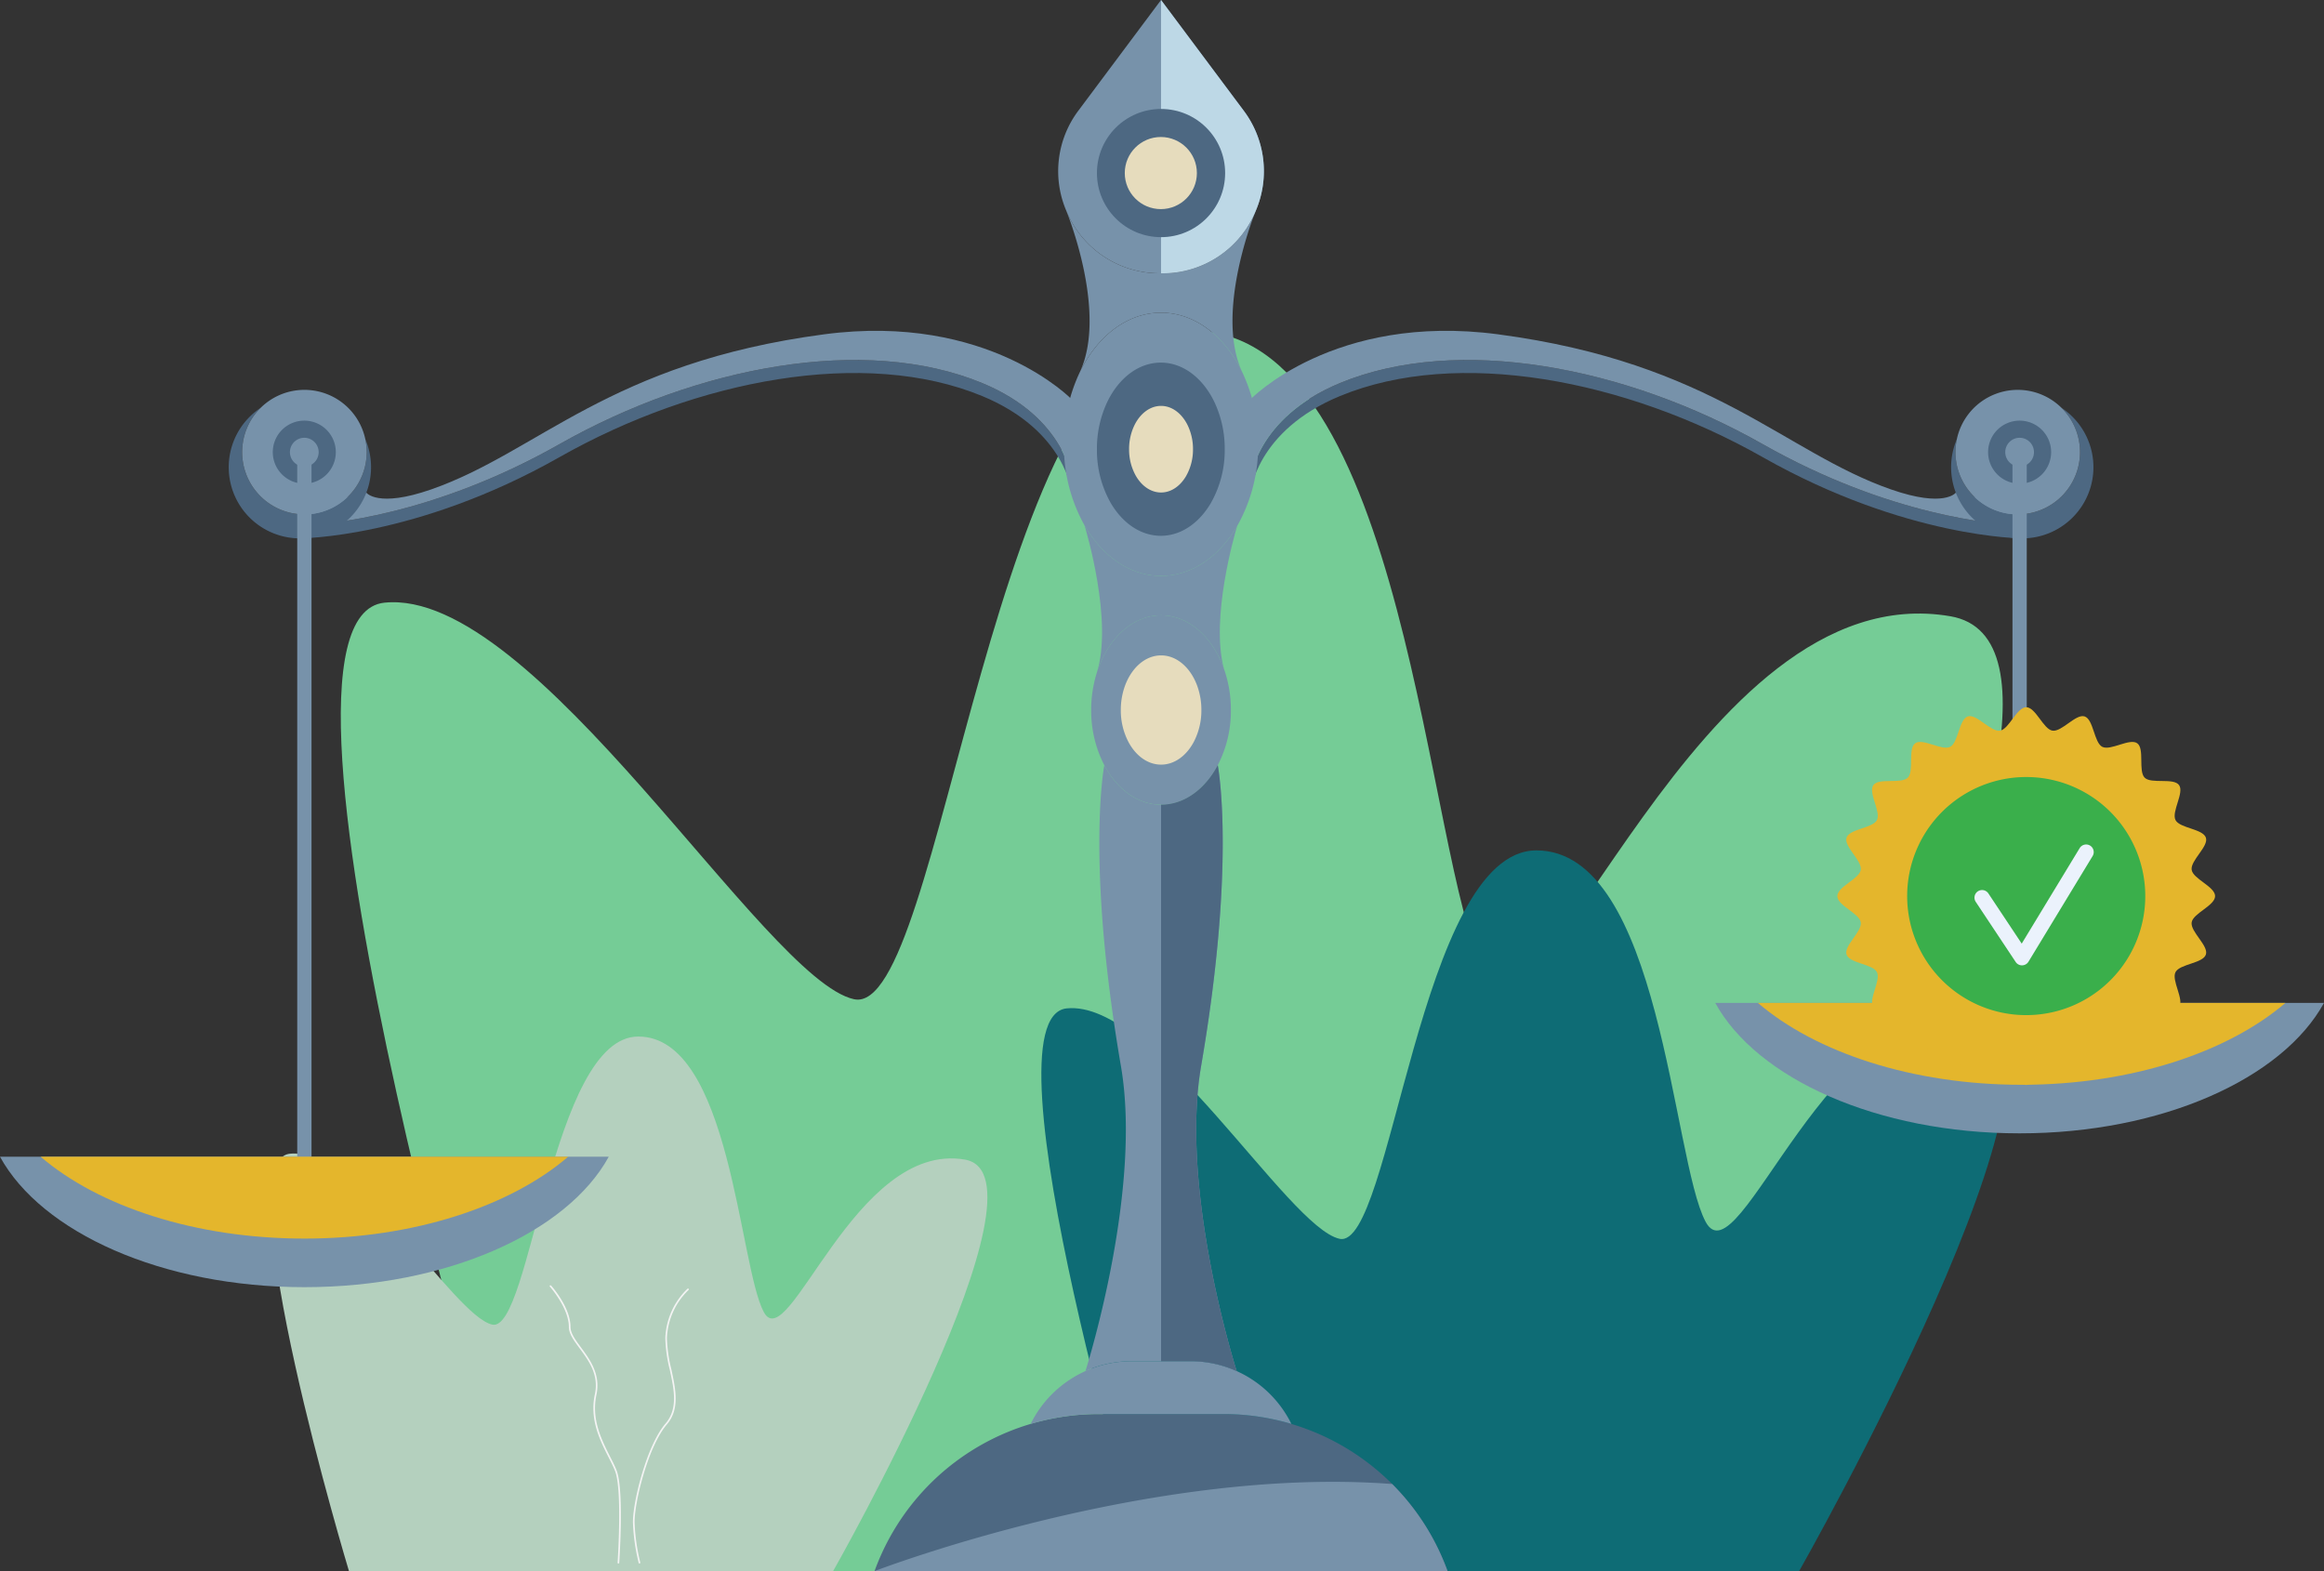 <svg xmlns="http://www.w3.org/2000/svg" width="555.015" height="375.227" viewBox="0 0 555.015 375.227">
  <rect x="0" y="0" width="555.015" height="375.227" fill="#333333" stroke="none"/>
  <g id="Group_17822" data-name="Group 17822" transform="translate(-943.237 -387.977)">
    <path id="Path_50549" data-name="Path 50549" d="M1185.3,847.665h268.242s124.5-219.174,73.011-228.045c-61.074-10.523-97.719,110.269-111.46,84.411s-18.442-152.628-69.518-152.587c-48.146.039-59.5,164.285-80.877,159.631s-76.226-98.469-112.166-94.7S1185.3,847.665,1185.3,847.665Z" transform="translate(-117.506 -84.462)" fill="#75cc96"/>
    <path id="Path_50550" data-name="Path 50550" d="M1511.22,980.321h155.875s72.347-127.362,42.427-132.517c-35.491-6.115-56.785,64.077-64.77,49.052s-10.717-88.692-40.4-88.668c-27.978.023-34.576,95.466-47,92.761s-44.3-57.22-65.18-55.028S1511.22,980.321,1511.22,980.321Z" transform="translate(-294.198 -217.118)" fill="#0e6c75"/>
    <path id="Path_50551" data-name="Path 50551" d="M1121.934,1027.848h115.617s53.662-94.468,31.469-98.292c-26.324-4.535-42.118,47.528-48.041,36.383s-7.949-65.786-29.964-65.768c-20.752.017-25.646,70.81-34.86,68.8s-32.855-42.442-48.345-40.816S1121.934,1027.848,1121.934,1027.848Z" transform="translate(-95.353 -264.645)" fill="#b4d0be"/>
    <path id="Path_50552" data-name="Path 50552" d="M1561,594.636v3.11s1.257-14.933,21.443-23.27c28.018-11.575,68.1-4.024,100.994,14.619,34.173,19.371,61.949,19.371,61.949,19.371l-1.053-3.136c-5.361-.223-30.62-2.178-60.9-19.341-32.89-18.647-72.976-26.194-100.994-14.619C1562.254,579.706,1561,594.636,1561,594.636Z" transform="translate(-319.189 -91.914)" fill="#4d6882"/>
    <path id="Path_50553" data-name="Path 50553" d="M1561,567.876v19.308s1.257-14.93,21.443-23.267c28.018-11.575,68.1-4.027,100.994,14.619,30.277,17.163,55.535,19.118,60.9,19.341l-1.568-4.66-13.252-3.128s-2.664,3.709-15.5-.771c-25.645-8.954-42.4-30.214-93.808-37.034C1580.923,547.069,1561,567.876,1561,567.876Z" transform="translate(-319.189 -84.462)" fill="#7792aa"/>
    <path id="Path_50554" data-name="Path 50554" d="M1275.808,594.636v3.11s-1.258-14.933-21.443-23.27c-28.018-11.575-68.1-4.024-100.993,14.619-34.173,19.371-61.949,19.371-61.949,19.371l1.052-3.136c5.362-.223,30.62-2.178,60.9-19.341,32.89-18.647,72.976-26.194,100.993-14.619C1274.55,579.706,1275.808,594.636,1275.808,594.636Z" transform="translate(-76.565 -91.914)" fill="#4d6882"/>
    <path id="Path_50555" data-name="Path 50555" d="M1276.933,567.876v19.308s-1.258-14.93-21.443-23.267c-28.018-11.575-68.1-4.027-100.994,14.619-30.276,17.163-55.535,19.118-60.9,19.341l1.568-4.66,13.252-3.128s2.664,3.709,15.5-.771c25.646-8.954,42.4-30.214,93.809-37.034C1257.006,547.069,1276.933,567.876,1276.933,567.876Z" transform="translate(-77.69 -84.462)" fill="#7792aa"/>
    <path id="Path_50556" data-name="Path 50556" d="M1090.248,603.69a16.995,16.995,0,1,1-26.373-14.173,14.87,14.87,0,1,0,25,7.478A16.879,16.879,0,0,1,1090.248,603.69Z" transform="translate(-58.397 -104.133)" fill="#4d6882"/>
    <path id="Path_50557" data-name="Path 50557" d="M1092.614,595.5a14.869,14.869,0,1,1-.325-3.1A14.884,14.884,0,0,1,1092.614,595.5Z" transform="translate(-61.808 -99.538)" fill="#7792aa"/>
    <path id="Path_50558" data-name="Path 50558" d="M1093.079,603.356a7.533,7.533,0,0,1-6.779,7.492,7.161,7.161,0,0,1-.746.037,7.532,7.532,0,0,1-7.529-7.529,7.147,7.147,0,0,1,.037-.745,7.528,7.528,0,0,1,14.853-.823A7.669,7.669,0,0,1,1093.079,603.356Z" transform="translate(-69.643 -107.396)" fill="#4d6882"/>
    <path id="Path_50559" data-name="Path 50559" d="M1093.362,607.737a3.432,3.432,0,0,1-3.089,3.414,3.151,3.151,0,0,1-.34.017,3.433,3.433,0,0,1-3.431-3.431,3.286,3.286,0,0,1,.017-.34,3.43,3.43,0,0,1,6.768-.375A3.488,3.488,0,0,1,1093.362,607.737Z" transform="translate(-74.023 -111.775)" fill="#7792aa"/>
    <path id="Path_50560" data-name="Path 50560" d="M1515.333,573.926a38.806,38.806,0,0,1-5.013,19.515c-4.243,7.258-10.811,11.916-18.178,11.916h-.048c-7.394-.02-13.976-4.734-18.219-12.06v-.007a38.888,38.888,0,0,1-4.925-19.365,39.677,39.677,0,0,1,3.826-17.3c4.147-8.519,11.275-14.14,19.365-14.14,8.151,0,15.32,5.7,19.453,14.324A39.634,39.634,0,0,1,1515.333,573.926Z" transform="translate(-271.629 -79.833)" fill="#7792aa"/>
    <path id="Path_50561" data-name="Path 50561" d="M1515.79,714.642a28.2,28.2,0,0,1-3.131,13.172c-3.022,5.716-7.967,9.44-13.553,9.44s-10.532-3.724-13.547-9.44a28.2,28.2,0,0,1-3.131-13.172,29.562,29.562,0,0,1,1.289-8.731c.007-.021.014-.048.021-.068,2.531-8.1,8.431-13.786,15.32-13.813h.048c6.6,0,12.3,5.191,15.006,12.721A29.222,29.222,0,0,1,1515.79,714.642Z" transform="translate(-278.593 -157.1)" fill="#7792aa"/>
    <path id="Path_50562" data-name="Path 50562" d="M1513.364,438.187a.222.222,0,0,0-.014.041c-.021.041-.048.109-.089.212a24.055,24.055,0,0,1-22.052,14.808h-1.043A24.063,24.063,0,0,1,1468.01,438.2a.021.021,0,0,1-.007-.013,24.083,24.083,0,0,1,3.015-23.881l2.885-3.861,16.78-22.468,16.786,22.468,2.885,3.861A24.066,24.066,0,0,1,1513.364,438.187Z" transform="translate(-270.172)" fill="#7792aa"/>
    <path id="Path_50563" data-name="Path 50563" d="M1512.149,530.67c-4.133-8.622-11.3-14.324-19.453-14.324-8.09,0-15.218,5.621-19.365,14.14,6.589-14.276-3.035-37.932-3.308-38.593a24.063,24.063,0,0,0,22.155,15.047h1.043a24.055,24.055,0,0,0,22.053-14.808C1514.23,494.75,1505.71,517.075,1512.149,530.67Z" transform="translate(-272.183 -53.692)" fill="#7792aa"/>
    <path id="Path_50564" data-name="Path 50564" d="M1512.413,681.8c-2.708-7.53-8.411-12.721-15.006-12.721h-.048c-6.889.028-12.789,5.716-15.32,13.813,3.99-12.339-2.558-34.16-2.9-35.279,4.242,7.326,10.825,12.039,18.219,12.06h.048c7.367,0,13.935-4.659,18.178-11.916C1514.951,649.894,1509.207,669.682,1512.413,681.8Z" transform="translate(-276.894 -134.152)" fill="#7792aa"/>
    <path id="Path_50565" data-name="Path 50565" d="M1539.615,438.187a.218.218,0,0,0-.013.041c-.021.041-.048.109-.089.212a24.056,24.056,0,0,1-22.053,14.808h-.525v-65.27l16.786,22.468,2.885,3.861A24.066,24.066,0,0,1,1539.615,438.187Z" transform="translate(-296.423)" fill="#bdd8e6"/>
    <path id="Path_50566" data-name="Path 50566" d="M1515.782,587.826a25.533,25.533,0,0,1-3.3,12.841c-2.792,4.776-7.114,7.841-11.961,7.841h-.031c-4.866-.014-9.2-3.115-11.989-7.936v0a25.591,25.591,0,0,1-3.241-12.742,26.107,26.107,0,0,1,2.518-11.383c2.729-5.606,7.419-9.3,12.743-9.3,5.364,0,10.081,3.753,12.8,9.426A26.089,26.089,0,0,1,1515.782,587.826Z" transform="translate(-280.057 -92.571)" fill="#4d6882"/>
    <path id="Path_50567" data-name="Path 50567" d="M1516.415,598.881a12.766,12.766,0,0,1-1.65,6.421c-1.4,2.388-3.557,3.921-5.98,3.921h-.016c-2.432-.007-4.6-1.558-5.994-3.968v0a12.8,12.8,0,0,1-1.621-6.371,13.046,13.046,0,0,1,1.259-5.691c1.364-2.8,3.71-4.652,6.371-4.652,2.682,0,5.04,1.876,6.4,4.713A13.043,13.043,0,0,1,1516.415,598.881Z" transform="translate(-288.269 -103.627)" fill="#e6dcbd"/>
    <path id="Path_50568" data-name="Path 50568" d="M1907.338,603.69a16.995,16.995,0,1,0,26.373-14.173,14.87,14.87,0,1,1-25,7.478A16.879,16.879,0,0,0,1907.338,603.69Z" transform="translate(-498.139 -104.133)" fill="#4d6882"/>
    <path id="Path_50569" data-name="Path 50569" d="M1909.5,595.5a14.869,14.869,0,1,0,.325-3.1A14.884,14.884,0,0,0,1909.5,595.5Z" transform="translate(-499.256 -99.538)" fill="#7792aa"/>
    <path id="Path_50570" data-name="Path 50570" d="M1925.615,603.356a7.533,7.533,0,0,0,6.78,7.492,7.16,7.16,0,0,0,.746.037,7.532,7.532,0,0,0,7.529-7.529,7.181,7.181,0,0,0-.037-.745,7.528,7.528,0,0,0-14.853-.823A7.669,7.669,0,0,0,1925.615,603.356Z" transform="translate(-507.582 -107.396)" fill="#4d6882"/>
    <path id="Path_50571" data-name="Path 50571" d="M1934.092,607.737a3.432,3.432,0,0,0,3.089,3.414,3.152,3.152,0,0,0,.34.017,3.433,3.433,0,0,0,3.431-3.431,3.286,3.286,0,0,0-.017-.34,3.43,3.43,0,0,0-6.768-.375A3.5,3.5,0,0,0,1934.092,607.737Z" transform="translate(-511.962 -111.775)" fill="#7792aa"/>
    <path id="Path_50572" data-name="Path 50572" d="M1512.216,1124.235H1375.352l.007-.007a56.872,56.872,0,0,1,53.5-37.509h29.842a56.935,56.935,0,0,1,53.511,37.516Z" transform="translate(-223.268 -361.031)" fill="#4d6882"/>
    <path id="Path_50573" data-name="Path 50573" d="M1514.778,1075.574a56.92,56.92,0,0,0-16.207-2.353h-29.842a57.011,57.011,0,0,0-16.22,2.353,26.884,26.884,0,0,1,24.1-14.979h14.085a26.818,26.818,0,0,1,24.085,14.979Z" transform="translate(-263.134 -347.533)" fill="#7792aa"/>
    <path id="Path_50574" data-name="Path 50574" d="M1512.216,1141.533H1375.352l.007-.007c.934-.355,65.885-25.211,123.625-20.8A56.7,56.7,0,0,1,1512.216,1141.533Z" transform="translate(-223.268 -378.33)" fill="#7792aa"/>
    <path id="Path_50575" data-name="Path 50575" d="M1515.708,910.777a26.932,26.932,0,0,0-11.023-2.36H1490.6a26.761,26.761,0,0,0-11.009,2.36c.73-2.319,13.513-43.5,8.479-72.794-7.988-46.506-4.448-69.281-3.977-71.914,3.015,5.716,7.96,9.441,13.547,9.441h.014c5.579-.007,10.518-3.731,13.54-9.441.484,2.756,3.984,25.538-3.984,71.887C1502.162,867.367,1515.074,908.778,1515.708,910.777Z" transform="translate(-277.127 -195.355)" fill="#7792aa"/>
    <path id="Path_50576" data-name="Path 50576" d="M1535.018,910.777a26.931,26.931,0,0,0-11.023-2.36h-7.032V775.509c5.579-.007,10.518-3.731,13.54-9.441.484,2.756,3.984,25.538-3.984,71.887C1521.472,867.367,1534.384,908.778,1535.018,910.777Z" transform="translate(-296.437 -195.355)" fill="#4d6882"/>
    <path id="Path_50577" data-name="Path 50577" d="M1088.621,959.559c-9.911,18.076-38.71,31.152-72.692,31.152s-62.774-13.076-72.692-31.152Z" transform="translate(0 -295.329)" fill="#7792aa"/>
    <path id="Path_50578" data-name="Path 50578" d="M1936.169,883.546c-9.911,18.076-38.71,31.152-72.692,31.152s-62.774-13.076-72.692-31.152Z" transform="translate(-437.917 -256.054)" fill="#7792aa"/>
    <g id="Group_17810" data-name="Group 17810" transform="translate(1014.223 497.519)">
      <rect id="Rectangle_15509" data-name="Rectangle 15509" width="3.411" height="166.711" transform="translate(0)" fill="#7792aa"/>
    </g>
    <g id="Group_17811" data-name="Group 17811" transform="translate(1423.854 497.519)">
      <rect id="Rectangle_15510" data-name="Rectangle 15510" width="3.411" height="129.973" fill="#7792aa"/>
    </g>
    <circle id="Ellipse_2007" data-name="Ellipse 2007" cx="15.308" cy="15.308" r="15.308" transform="translate(1205.207 414)" fill="#4d6882"/>
    <path id="Path_50579" data-name="Path 50579" d="M1089.3,959.559c-13.772,11.807-36.847,19.549-62.993,19.549s-49.214-7.742-62.986-19.549Z" transform="translate(-10.377 -295.329)" fill="#e4b62c"/>
    <path id="Path_50580" data-name="Path 50580" d="M1937.852,883.546C1924.08,895.353,1901,903.1,1874.86,903.1s-49.214-7.742-62.986-19.549Z" transform="translate(-448.814 -256.054)" fill="#e4b62c"/>
    <path id="Path_50581" data-name="Path 50581" d="M1516.3,724.873a16.262,16.262,0,0,1-1.806,7.6c-1.743,3.3-4.6,5.445-7.817,5.445s-6.074-2.148-7.813-5.445a16.262,16.262,0,0,1-1.806-7.6,17.048,17.048,0,0,1,.744-5.036c0-.012.008-.028.012-.039,1.459-4.67,4.863-7.951,8.836-7.967h.028c3.8,0,7.093,2.994,8.655,7.337A16.854,16.854,0,0,1,1516.3,724.873Z" transform="translate(-286.151 -167.331)" fill="#e6dcbd"/>
    <circle id="Ellipse_2008" data-name="Ellipse 2008" cx="8.611" cy="8.611" r="8.611" transform="translate(1211.854 420.697)" fill="#e6dcbd"/>
    <g id="Group_17812" data-name="Group 17812" transform="translate(1382.024 556.878)">
      <path id="Path_50582" data-name="Path 50582" d="M1939.262,726.687c0,2.265-5.253,4.093-5.594,6.263-.35,2.227,4.078,5.582,3.4,7.68-.693,2.135-6.254,2.247-7.261,4.22-1.017,1.993,2.151,6.559.844,8.355s-6.635.194-8.21,1.768.036,6.9-1.768,8.21-6.362-1.861-8.355-.844c-1.972,1.007-2.085,6.567-4.22,7.261-2.1.681-5.453-3.747-7.68-3.4-2.17.341-4,5.594-6.262,5.594s-4.093-5.253-6.263-5.594c-2.227-.35-5.582,4.078-7.68,3.4-2.135-.694-2.247-6.254-4.22-7.261-1.993-1.017-6.559,2.151-8.355.844s-.194-6.635-1.769-8.21-6.9.036-8.209-1.769,1.861-6.362.844-8.355c-1.007-1.972-6.567-2.084-7.261-4.22-.682-2.1,3.747-5.453,3.4-7.68-.341-2.17-5.594-4-5.594-6.263s5.253-4.093,5.594-6.263c.35-2.227-4.078-5.582-3.4-7.68.693-2.136,6.254-2.247,7.261-4.22,1.017-1.993-2.151-6.559-.844-8.355s6.635-.194,8.209-1.769-.036-6.9,1.769-8.21,6.362,1.862,8.355.844c1.972-1.007,2.084-6.567,4.22-7.26,2.1-.682,5.453,3.747,7.68,3.4,2.17-.341,4-5.594,6.263-5.594s4.093,5.253,6.263,5.594c2.227.35,5.582-4.078,7.68-3.4,2.136.693,2.247,6.254,4.22,7.261,1.993,1.017,6.559-2.151,8.355-.844s.194,6.635,1.769,8.21,6.9-.036,8.21,1.768-1.862,6.362-.844,8.355c1.007,1.972,6.567,2.085,7.26,4.22.681,2.1-3.747,5.453-3.4,7.68C1934.009,722.595,1939.262,724.422,1939.262,726.687Z" transform="translate(-1849.043 -681.578)" fill="#e4b62c"/>
    </g>
    <path id="Path_50583" data-name="Path 50583" d="M1940.417,744.515a28.432,28.432,0,1,1-10.656-22.2A28.436,28.436,0,0,1,1940.417,744.515Z" transform="translate(-484.848 -142.525)" fill="#3aaf4b"/>
    <g id="Group_17813" data-name="Group 17813" transform="translate(1414.79 589.665)">
      <path id="Path_50584" data-name="Path 50584" d="M1928.173,778.278a1.813,1.813,0,0,1-1.51-.81l-9.525-14.343a1.813,1.813,0,1,1,3.021-2.005l7.946,11.965,13.837-22.8a1.813,1.813,0,0,1,3.1,1.881l-15.318,25.236a1.812,1.812,0,0,1-1.513.872Z" transform="translate(-1916.836 -749.416)" fill="#ebf2fc"/>
    </g>
    <g id="Group_17817" data-name="Group 17817" transform="translate(1094.395 695.709)">
      <path id="Path_50592" data-name="Path 50592" d="M1309.281,1069.672a.193.193,0,0,1-.187-.145,47.23,47.23,0,0,1-1.376-9.608c-.079-4.768,3.229-18.352,7.779-23.678,3.026-3.541,2.052-8.051,1.02-12.827a34.583,34.583,0,0,1-1.067-7.595,17.209,17.209,0,0,1,5.3-11.773.194.194,0,0,1,.254.293,16.8,16.8,0,0,0-5.166,11.485,34.29,34.29,0,0,0,1.058,7.507c1.052,4.872,2.046,9.473-1.1,13.161-4.5,5.262-7.764,18.7-7.686,23.419a46.855,46.855,0,0,0,1.363,9.516.193.193,0,0,1-.138.236A.185.185,0,0,1,1309.281,1069.672Z" transform="translate(-1307.717 -1004.001)" fill="#f4f4f4"/>
    </g>
    <g id="Group_17818" data-name="Group 17818" transform="translate(1074.51 694.934)">
      <path id="Path_50593" data-name="Path 50593" d="M1282.985,1068.843h-.013a.194.194,0,0,1-.18-.207c.012-.173,1.169-17.311-.6-21.883-.377-.975-.937-2.078-1.53-3.246-2.048-4.037-4.6-9.06-3.292-15.084,1.01-4.661-1.456-8-3.63-10.955-1.383-1.875-2.577-3.494-2.577-5.118,0-4.525-4.492-9.58-4.537-9.63a.194.194,0,1,1,.289-.259c.189.211,4.636,5.217,4.636,9.89,0,1.5,1.159,3.068,2.5,4.889,2.114,2.866,4.744,6.435,3.7,11.266-1.275,5.889,1.239,10.845,3.259,14.827.6,1.177,1.161,2.289,1.546,3.281,1.8,4.652.675,21.341.626,22.05A.194.194,0,0,1,1282.985,1068.843Z" transform="translate(-1266.575 -1002.396)" fill="#f4f4f4"/>
    </g>
  </g>
</svg>
